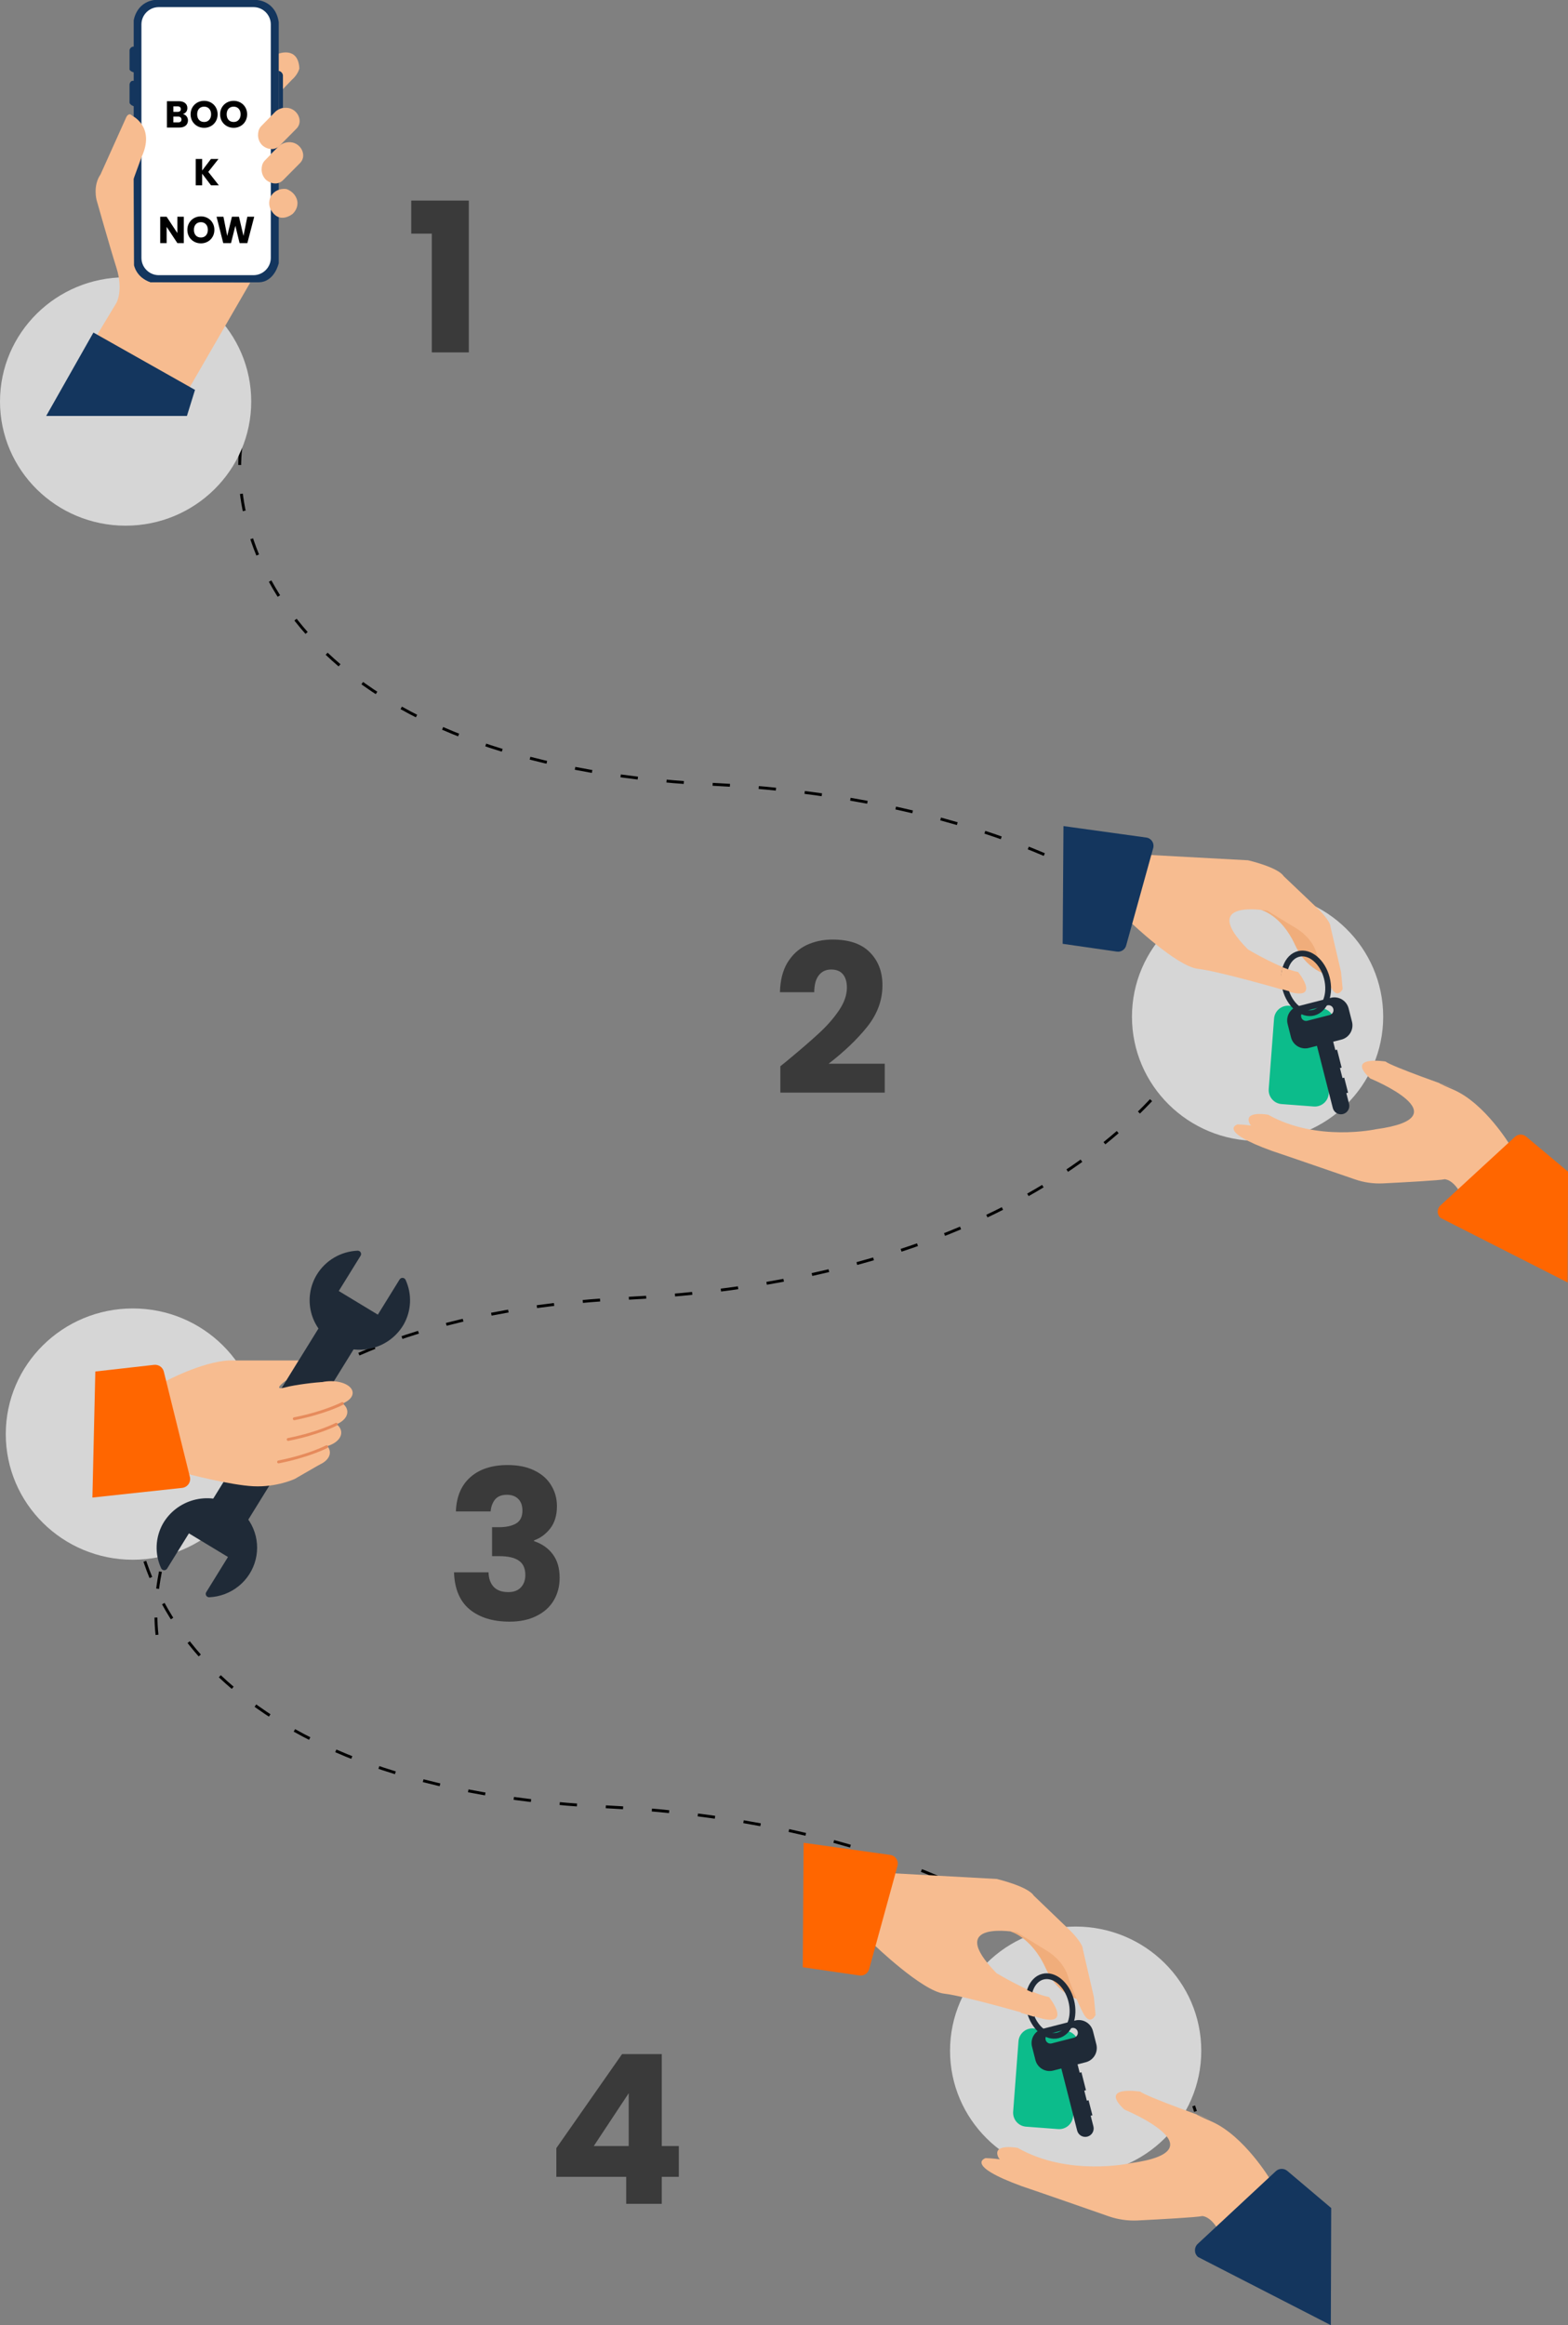 <svg width="543" height="805" viewBox="0 0 543 805" fill="none" xmlns="http://www.w3.org/2000/svg">
<rect x="0" y="0" width="543" height="805" fill="#808080" stroke="none"/>
<path d="M83.371 155C79.354 190.901 106.273 264.461 246.092 271.495C385.912 278.529 440.955 344.762 451 377" stroke="black" stroke-dasharray="6 10"/>
<path d="M54.371 566C50.354 530.099 77.273 456.539 217.092 449.505C356.912 442.471 411.955 376.238 422 344" stroke="black" stroke-dasharray="6 10"/>
<path d="M46.371 509C42.354 544.901 69.273 618.461 209.092 625.495C348.912 632.529 403.955 698.762 414 731" stroke="black" stroke-dasharray="6 10"/>
<ellipse cx="43.5" cy="139" rx="43.5" ry="43" fill="#D6D6D6"/>
<g clip-path="url(#clip0)">
<path d="M96.388 18.616C96.388 18.616 103.259 15.878 103.671 23.681C103.671 23.681 103.259 25.734 101.06 27.65L97.762 31.072L97.9 26.418C97.9 26.418 97.762 24.721 96.388 24.543V18.616Z" fill="#F7BC90"/>
<path d="M46.301 40.379V36.782C46.301 36.782 45.132 36.411 44.857 35.589V29.274C44.857 29.274 44.997 27.768 46.301 27.983V25.049C46.301 25.049 45.27 24.815 44.857 24.11V17.306C44.857 17.306 45.135 16.114 46.301 16.133V7.099C46.301 7.099 47.056 0.958 53.377 0H88.928C88.928 0 95.426 0.177 96.526 7.685V24.543V37.837L93.985 40.124L90.479 43.529C90.479 43.529 88.752 46.176 90.577 49.232C90.577 49.232 92.113 51.702 96.244 51.036L93.851 53.199L91.716 55.3C91.716 55.3 89.517 59.133 92.266 61.46C92.08 60.81 91.772 59.067 96.526 61.871V69.165C96.526 69.165 93.098 77.504 93.388 74.094C93.915 67.894 96.526 69.126 96.526 69.126V91.105C96.526 91.105 95.151 97.597 89.655 97.734H52.003C52.003 97.734 47.625 96.517 46.379 91.788L46.301 40.379Z" fill="#14365e"/>
<path d="M97.981 37.276V26.092C97.981 26.092 97.9 24.858 96.526 24.543V37.837L97.981 37.276Z" fill="#14365e"/>
<path d="M87.76 95.27H54.997C51.673 95.27 48.98 92.587 48.98 89.276V8.458C48.98 5.147 51.673 2.464 54.997 2.464H87.761C91.084 2.464 93.777 5.147 93.777 8.458V89.277C93.777 92.587 91.084 95.27 87.76 95.27Z" fill="white"/>
<path d="M17.492 143.985L34.139 115.118L40.323 104.852C40.323 104.852 42.796 100.569 40.323 92.719C37.849 84.867 33.452 69.262 33.452 69.262C33.452 69.262 32.078 64.335 34.826 60.365L43.758 40.517C43.758 40.517 44.583 38.738 45.819 40.106C45.819 40.106 53.927 43.939 48.98 54.479L46.231 62.008L46.379 91.788C46.379 91.788 47.056 95.954 52.003 97.734L86.632 97.871L66.294 133.049L59.423 144L17.492 143.985Z" fill="#F7BC90"/>
<path d="M99.136 65.43C101.466 66.221 103.013 68.237 103.019 70.379C103.023 72.413 101.636 73.773 101.335 74.053C101.335 74.053 96.388 78.16 93.502 72C93.394 71.676 92.774 69.714 93.872 67.843C94.888 66.11 96.968 65.152 99.136 65.43Z" fill="#F7BC90"/>
<path d="M90.495 43.637C92.095 42.004 93.696 40.371 95.296 38.736C95.492 38.536 95.708 38.353 95.946 38.205C97.661 37.14 99.734 37.013 101.334 37.916C102.312 38.468 103.357 39.541 103.67 41.065C103.724 41.323 103.751 41.571 103.759 41.808C103.796 42.828 103.386 43.813 102.665 44.539L96.774 50.482C96.096 51.168 95.18 51.583 94.214 51.605C94.206 51.605 94.198 51.605 94.19 51.605C92.722 51.629 91.621 50.939 91.069 50.504C90.835 50.321 90.628 50.11 90.445 49.877C90.176 49.538 89.898 49.1 89.691 48.559C89.217 47.33 89.331 46.155 89.54 45.322C89.698 44.685 90.034 44.106 90.495 43.637Z" fill="#F7BC90"/>
<path d="M91.731 55.545C93.332 53.913 94.933 52.279 96.532 50.645C96.729 50.445 96.945 50.262 97.183 50.114C98.897 49.049 100.971 48.922 102.571 49.825C103.549 50.377 104.593 51.45 104.907 52.973C104.96 53.232 104.988 53.48 104.996 53.717C105.033 54.736 104.622 55.722 103.902 56.447L98.011 62.391C97.332 63.077 96.417 63.491 95.451 63.513C95.443 63.513 95.435 63.513 95.426 63.513C93.959 63.538 92.858 62.848 92.306 62.413C92.072 62.229 91.865 62.019 91.682 61.786C91.412 61.446 91.135 61.008 90.927 60.468C90.453 59.239 90.567 58.064 90.776 57.23C90.934 56.594 91.271 56.015 91.731 55.545Z" fill="#F7BC90"/>
<path d="M16 144L32.352 115.133L67.531 134.981L64.733 144H16Z" fill="#14365e"/>
<path d="M63.337 39.485C63.866 39.597 64.29 39.862 64.611 40.278C64.932 40.685 65.092 41.153 65.092 41.682C65.092 42.444 64.823 43.051 64.286 43.502C63.757 43.944 63.016 44.165 62.063 44.165H57.812V35.039H61.92C62.847 35.039 63.571 35.251 64.091 35.676C64.62 36.1 64.884 36.677 64.884 37.405C64.884 37.942 64.741 38.388 64.455 38.744C64.178 39.099 63.805 39.346 63.337 39.485ZM60.035 38.731H61.491C61.855 38.731 62.132 38.653 62.323 38.497C62.522 38.332 62.622 38.094 62.622 37.782C62.622 37.47 62.522 37.231 62.323 37.067C62.132 36.902 61.855 36.82 61.491 36.82H60.035V38.731ZM61.673 42.371C62.046 42.371 62.332 42.288 62.531 42.124C62.739 41.95 62.843 41.703 62.843 41.383C62.843 41.062 62.735 40.811 62.518 40.629C62.31 40.447 62.02 40.356 61.647 40.356H60.035V42.371H61.673ZM70.697 44.256C69.839 44.256 69.051 44.056 68.331 43.658C67.621 43.259 67.053 42.704 66.628 41.994C66.212 41.274 66.004 40.468 66.004 39.576C66.004 38.683 66.212 37.881 66.628 37.171C67.053 36.46 67.621 35.905 68.331 35.507C69.051 35.108 69.839 34.909 70.697 34.909C71.555 34.909 72.34 35.108 73.05 35.507C73.77 35.905 74.333 36.46 74.74 37.171C75.156 37.881 75.364 38.683 75.364 39.576C75.364 40.468 75.156 41.274 74.74 41.994C74.324 42.704 73.761 43.259 73.05 43.658C72.34 44.056 71.555 44.256 70.697 44.256ZM70.697 42.228C71.425 42.228 72.006 41.985 72.439 41.5C72.881 41.014 73.102 40.373 73.102 39.576C73.102 38.77 72.881 38.128 72.439 37.652C72.006 37.166 71.425 36.924 70.697 36.924C69.961 36.924 69.371 37.162 68.929 37.639C68.496 38.115 68.279 38.761 68.279 39.576C68.279 40.382 68.496 41.027 68.929 41.513C69.371 41.989 69.961 42.228 70.697 42.228ZM80.917 44.256C80.059 44.256 79.27 44.056 78.551 43.658C77.84 43.259 77.273 42.704 76.848 41.994C76.432 41.274 76.224 40.468 76.224 39.576C76.224 38.683 76.432 37.881 76.848 37.171C77.273 36.46 77.84 35.905 78.551 35.507C79.27 35.108 80.059 34.909 80.917 34.909C81.775 34.909 82.559 35.108 83.27 35.507C83.989 35.905 84.553 36.46 84.96 37.171C85.376 37.881 85.584 38.683 85.584 39.576C85.584 40.468 85.376 41.274 84.96 41.994C84.544 42.704 83.981 43.259 83.27 43.658C82.559 44.056 81.775 44.256 80.917 44.256ZM80.917 42.228C81.645 42.228 82.226 41.985 82.659 41.5C83.101 41.014 83.322 40.373 83.322 39.576C83.322 38.77 83.101 38.128 82.659 37.652C82.226 37.166 81.645 36.924 80.917 36.924C80.18 36.924 79.591 37.162 79.149 37.639C78.716 38.115 78.499 38.761 78.499 39.576C78.499 40.382 78.716 41.027 79.149 41.513C79.591 41.989 80.18 42.228 80.917 42.228ZM73.075 64.165L70.007 60.135V64.165H67.784V55.039H70.007V59.043L73.049 55.039H75.662L72.126 59.511L75.792 64.165H73.075ZM63.646 84.165H61.423L57.705 78.536V84.165H55.482V75.039H57.705L61.423 80.694V75.039H63.646V84.165ZM69.574 84.256C68.716 84.256 67.927 84.056 67.208 83.658C66.497 83.259 65.929 82.704 65.505 81.994C65.089 81.274 64.881 80.468 64.881 79.576C64.881 78.683 65.089 77.881 65.505 77.171C65.929 76.46 66.497 75.905 67.208 75.507C67.927 75.108 68.716 74.909 69.574 74.909C70.432 74.909 71.216 75.108 71.927 75.507C72.646 75.905 73.209 76.46 73.617 77.171C74.033 77.881 74.241 78.683 74.241 79.576C74.241 80.468 74.033 81.274 73.617 81.994C73.201 82.704 72.637 83.259 71.927 83.658C71.216 84.056 70.432 84.256 69.574 84.256ZM69.574 82.228C70.302 82.228 70.882 81.985 71.316 81.5C71.758 81.014 71.979 80.373 71.979 79.576C71.979 78.77 71.758 78.128 71.316 77.652C70.882 77.166 70.302 76.924 69.574 76.924C68.837 76.924 68.248 77.162 67.806 77.639C67.372 78.115 67.156 78.761 67.156 79.576C67.156 80.382 67.372 81.027 67.806 81.513C68.248 81.989 68.837 82.228 69.574 82.228ZM88.035 75.039L85.656 84.165H82.965L81.509 78.159L80.001 84.165H77.31L74.996 75.039H77.375L78.688 81.682L80.313 75.039H82.757L84.317 81.682L85.643 75.039H88.035Z" fill="black"/>
</g>
<ellipse cx="46" cy="496.5" rx="44" ry="43.5" fill="#D6D6D6"/>
<g clip-path="url(#clip1)">
<path d="M71.091 523.292L83.197 530.621L125.063 462.953L112.957 455.625L71.091 523.292Z" fill="#1F2A37"/>
<path d="M56.418 527.514C57.564 525.523 59.096 523.777 60.925 522.371C62.754 520.966 64.846 519.935 67.079 519.328C69.313 518.724 71.644 518.559 73.941 518.846C76.239 519.133 78.457 519.866 80.468 521.002C83.696 522.88 86.223 525.738 87.677 529.152C89.131 532.567 89.43 536.352 88.529 539.946C87.632 543.543 85.582 546.754 82.689 549.104C79.796 551.454 76.214 552.821 72.472 552.994C72.261 553.003 72.049 552.955 71.862 552.857C71.674 552.758 71.52 552.608 71.411 552.429C71.302 552.25 71.245 552.043 71.245 551.834C71.245 551.625 71.302 551.418 71.414 551.239L78.95 539.049L65.42 530.866L57.869 543.077C57.757 543.256 57.597 543.402 57.41 543.501C57.219 543.6 57.008 543.642 56.793 543.63C56.578 543.615 56.376 543.546 56.2 543.423C56.025 543.304 55.886 543.136 55.798 542.945C54.674 540.505 54.145 537.835 54.251 535.156C54.362 532.477 55.103 529.858 56.418 527.514Z" fill="#1F2A37"/>
<path d="M109.777 441.198C111.258 438.8 113.314 436.797 115.762 435.368C118.211 433.939 120.973 433.126 123.815 433C124.026 432.991 124.238 433.036 124.425 433.135C124.613 433.233 124.77 433.383 124.879 433.562C124.988 433.741 125.045 433.948 125.045 434.157C125.045 434.366 124.988 434.573 124.876 434.752L117.316 446.963L130.846 455.149L138.385 442.962C138.497 442.783 138.654 442.636 138.844 442.541C139.035 442.445 139.246 442.4 139.458 442.412C139.669 442.424 139.875 442.496 140.05 442.616C140.226 442.735 140.365 442.9 140.452 443.094C141.571 445.534 142.097 448.198 141.988 450.874C141.879 453.55 141.136 456.163 139.821 458.504C138.669 460.495 137.133 462.244 135.302 463.647C133.467 465.052 131.372 466.083 129.135 466.684C126.898 467.285 124.561 467.447 122.261 467.154C119.961 466.861 117.742 466.125 115.729 464.983C113.749 463.817 112.023 462.274 110.651 460.444C109.278 458.615 108.287 456.534 107.733 454.321C107.18 452.109 107.078 449.809 107.428 447.558C107.776 445.303 108.577 443.142 109.777 441.198Z" fill="#1F2A37"/>
<path d="M57.068 478.342C57.068 478.342 69.703 471.48 79.385 471.002H103.374L99.142 477.879C99.142 477.879 93.602 481.765 99.043 480.27C101.887 479.49 109.623 478.476 112.343 478.476C114.392 478.476 115.738 478.243 115.668 480.27L110.702 507.045L102.081 512.023C102.081 512.023 95.875 514.941 87.786 514.562C79.697 514.182 64.323 510.122 64.323 510.122L57.068 478.342Z" fill="#F7BC90"/>
<path d="M114.327 486.798C118.746 486.594 122.237 484.501 122.125 482.124C122.012 479.747 118.339 477.986 113.919 478.191C109.5 478.396 106.009 480.489 106.122 482.865C106.234 485.242 109.908 487.003 114.327 486.798Z" fill="#F7BC90"/>
<path d="M112.509 493.974C116.928 493.769 120.406 491.402 120.278 488.687C120.149 485.972 116.463 483.937 112.043 484.142C107.624 484.346 104.146 486.713 104.275 489.428C104.403 492.143 108.09 494.178 112.509 493.974Z" fill="#F7BC90"/>
<path d="M110.396 501.143C114.816 500.938 118.294 498.571 118.165 495.856C118.037 493.141 114.35 491.106 109.931 491.311C105.511 491.516 102.033 493.883 102.162 496.598C102.29 499.313 105.977 501.348 110.396 501.143Z" fill="#F7BC90"/>
<path d="M106.464 508.014C110.883 507.809 114.361 505.442 114.232 502.727C114.104 500.012 110.417 497.977 105.998 498.182C101.579 498.387 98.101 500.754 98.229 503.469C98.358 506.184 102.045 508.219 106.464 508.014Z" fill="#F7BC90"/>
<path d="M118.558 485.921C118.558 485.921 112.492 489.094 101.912 491.187" stroke="#E68B5C" stroke-miterlimit="10" stroke-linecap="round"/>
<path d="M116.442 493.097C116.442 493.097 110.375 496.269 99.796 498.362" stroke="#E68B5C" stroke-miterlimit="10" stroke-linecap="round"/>
<path d="M113.117 500.871C113.117 500.871 107.05 504.043 96.471 506.136" stroke="#E68B5C" stroke-miterlimit="10" stroke-linecap="round"/>
<path d="M32 518.473L63.099 515.124C64.955 514.9 66.197 513.124 65.753 511.327L56.727 474.862C56.352 473.352 54.901 472.353 53.341 472.53L33.01 474.832L32 518.473Z" fill="#FF6600"/>
</g>
<g clip-path="url(#clip2)">
<ellipse cx="435.5" cy="352" rx="43.5" ry="43" fill="#D6D6D6"/>
<path d="M474.494 373.375C474.494 373.375 507.283 386.774 476.456 390.961C476.456 390.961 455.998 395.428 439.183 385.936C439.183 385.936 431.616 384.541 432.457 388.17C433.298 391.799 439.463 392.078 439.463 392.078C439.463 392.078 437.782 389.565 428.533 389.286C428.533 389.286 421.247 391.519 440.584 398.498C440.584 398.498 447.217 400.701 469.222 408.313C472.347 409.394 475.651 409.865 478.955 409.701C486.147 409.34 498.69 408.665 500.277 408.269C502.519 407.71 499.716 408.269 499.716 408.269C499.716 408.269 502.238 407.71 505.041 411.898L522.977 396.544C522.977 396.544 514.289 382.028 503.359 377.283C492.43 372.537 503.359 376.724 503.359 376.724C503.359 376.724 481.78 369.187 479.819 367.512C479.819 367.512 465.806 365.279 474.494 373.375Z" fill="#F7BC90"/>
<path d="M542.874 444L498.895 421.673C497.575 420.554 497.533 418.536 498.808 417.363L524.649 393.571C525.72 392.586 527.359 392.547 528.475 393.482L543.003 405.636L542.874 444Z" fill="#FF6600"/>
<path d="M461.476 337.797C461.476 337.797 453.195 337.364 448.431 327.035C443.667 316.707 436.661 315.032 436.661 315.032L447.31 313.636L463.284 335.41L461.476 337.797Z" fill="#F0AD7B"/>
<path d="M395.643 295.86L432.216 297.844C432.216 297.844 442.546 300.237 444.507 303.307L456.838 315.032C456.838 315.032 460.762 318.94 460.762 320.894L464.405 336.527L464.965 342.389C464.965 342.389 463.284 346.018 461.042 342.11C458.8 338.201 455.997 330.385 455.997 330.385C455.997 330.385 455.157 325.36 448.991 321.452L438.902 315.311C438.902 315.311 414.521 310.845 432.176 328.71C432.176 328.71 443.386 335.41 449.552 336.527C449.552 336.527 458.52 347.693 444.227 342.668C444.227 342.668 422.088 336.247 414.801 335.41C407.515 334.572 391.56 319.339 391.56 319.339L395.643 295.86Z" fill="#F7BC90"/>
<path d="M368.28 286L397.006 289.978C398.721 290.238 399.822 291.929 399.36 293.596L389.98 327.379C389.59 328.777 388.22 329.671 386.777 329.461L368 326.756L368.28 286Z" fill="#14365e"/>
<path d="M457.536 349.038L446.399 348.199C443.734 347.998 441.41 350.002 441.207 352.675L439.36 377.039C439.157 379.712 441.153 382.042 443.818 382.242L454.955 383.082C457.62 383.283 459.945 381.279 460.148 378.606L461.995 354.242C462.197 351.569 460.201 349.239 457.536 349.038Z" fill="#0CBC8B"/>
<path d="M460.861 345.454L449.551 348.351C448.251 348.686 447.137 349.525 446.453 350.682C445.77 351.839 445.572 353.22 445.904 354.522L447.077 359.146C447.24 359.793 447.529 360.401 447.928 360.936C448.326 361.471 448.826 361.921 449.4 362.261C449.973 362.602 450.607 362.825 451.267 362.919C451.927 363.013 452.599 362.976 453.244 362.809L456.078 362.082L461.709 360.649L464.539 359.921C465.841 359.585 466.957 358.746 467.644 357.589C468.33 356.431 468.531 355.048 468.203 353.743L467.02 349.101C466.682 347.802 465.845 346.69 464.692 346.007C463.538 345.324 462.161 345.125 460.861 345.454ZM461.732 349.302C461.827 349.667 461.798 350.054 461.65 350.401C461.502 350.749 461.244 351.038 460.915 351.223C460.784 351.298 460.645 351.358 460.5 351.401L452.71 353.402C452.308 353.506 451.881 353.46 451.51 353.273C451.139 353.086 450.849 352.771 450.692 352.385C450.536 352 450.525 351.571 450.661 351.177C450.796 350.784 451.07 350.453 451.431 350.246C451.562 350.171 451.701 350.111 451.846 350.068L459.658 348.075C459.875 348.017 460.101 348.003 460.323 348.034C460.545 348.064 460.759 348.139 460.952 348.253C461.145 348.367 461.313 348.519 461.447 348.699C461.581 348.879 461.678 349.084 461.732 349.302V349.302Z" fill="#1F2A37"/>
<path d="M464.607 369.612L463.024 363.392L462.423 363.549L459.841 353.418L454.221 354.862L461.546 383.592C461.639 383.963 461.804 384.312 462.032 384.619C462.26 384.926 462.547 385.185 462.875 385.38C463.204 385.576 463.567 385.704 463.946 385.759C464.324 385.813 464.709 385.792 465.079 385.696V385.696C465.45 385.603 465.798 385.436 466.105 385.207C466.411 384.978 466.67 384.691 466.865 384.361C467.06 384.032 467.189 383.667 467.244 383.288C467.298 382.909 467.277 382.523 467.182 382.153L466.238 378.457L466.838 378.299L465.509 373.09L464.909 373.247L464.023 369.773L464.607 369.612Z" fill="#1F2A37"/>
<path d="M459.473 338.56C458.013 332.948 453.613 329.241 449.646 330.28C445.679 331.318 443.647 336.71 445.107 342.321C446.568 347.933 450.967 351.64 454.934 350.601C458.901 349.563 460.933 344.172 459.473 338.56Z" stroke="#1F2A37" stroke-width="2" stroke-miterlimit="10"/>
<path d="M447.753 336.231L444.107 334.861L442.74 342.168L447.753 343.538V336.231Z" fill="#F7BC90"/>
</g>
<g clip-path="url(#clip3)">
<ellipse cx="372.5" cy="710" rx="43.5" ry="43" fill="#D6D6D6"/>
<path d="M389.362 730.352C389.362 730.352 423.65 744.514 391.413 748.94C391.413 748.94 370.02 753.661 352.437 743.629C352.437 743.629 344.524 742.154 345.403 745.989C346.282 749.825 352.73 750.12 352.73 750.12C352.73 750.12 350.971 747.465 341.3 747.17C341.3 747.17 333.681 749.53 353.902 756.906C353.902 756.906 360.839 759.234 383.849 767.28C387.117 768.422 390.572 768.921 394.027 768.747C401.547 768.366 414.665 767.652 416.323 767.233C418.668 766.643 415.737 767.233 415.737 767.233C415.737 767.233 418.375 766.643 421.305 771.069L440.061 754.841C440.061 754.841 430.976 739.498 419.547 734.482C408.118 729.466 419.547 733.892 419.547 733.892C419.547 733.892 396.981 725.926 394.93 724.155C394.93 724.155 380.277 721.795 389.362 730.352Z" fill="#F7BC90"/>
<path d="M460.868 805L414.878 781.402C413.498 780.218 413.454 778.085 414.788 776.846L441.81 751.699C442.93 750.657 444.644 750.616 445.811 751.604L461.003 764.451L460.868 805Z" fill="#14365e"/>
<path d="M375.749 692.747C375.749 692.747 367.09 692.29 362.108 681.373C357.126 670.456 349.799 668.686 349.799 668.686L360.935 667.21L377.64 690.224L375.749 692.747Z" fill="#F0AD7B"/>
<path d="M306.907 648.421L345.151 650.519C345.151 650.519 355.953 653.048 358.005 656.293L370.899 668.686C370.899 668.686 375.002 672.816 375.002 674.882L378.812 691.405L379.398 697.601C379.398 697.601 377.64 701.436 375.295 697.306C372.951 693.175 370.02 684.913 370.02 684.913C370.02 684.913 369.141 679.603 362.694 675.472L352.144 668.981C352.144 668.981 326.648 664.26 345.11 683.143C345.11 683.143 356.833 690.224 363.28 691.405C363.28 691.405 372.658 703.207 357.712 697.896C357.712 697.896 334.56 691.11 326.941 690.224C319.321 689.339 302.637 673.238 302.637 673.238L306.907 648.421Z" fill="#F7BC90"/>
<path d="M278.293 638L308.331 642.205C310.125 642.479 311.277 644.267 310.793 646.028L300.985 681.736C300.577 683.214 299.144 684.158 297.635 683.937L278 681.078L278.293 638Z" fill="#FF6600"/>
<path d="M369.012 703.098L357.889 702.26C355.227 702.059 352.905 704.062 352.702 706.733L350.856 731.079C350.653 733.749 352.647 736.077 355.309 736.278L366.432 737.116C369.094 737.316 371.416 735.314 371.619 732.643L373.465 708.297C373.668 705.626 371.674 703.299 369.012 703.098Z" fill="#0CBC8B"/>
<path d="M372.334 699.517L361.036 702.413C359.738 702.748 358.625 703.586 357.942 704.742C357.258 705.898 357.061 707.278 357.393 708.579L358.564 713.199C358.726 713.846 359.015 714.454 359.413 714.988C359.812 715.522 360.311 715.972 360.884 716.312C361.456 716.652 362.09 716.875 362.749 716.969C363.408 717.063 364.079 717.026 364.724 716.859L367.555 716.132L373.18 714.7L376.006 713.972C377.307 713.637 378.422 712.799 379.108 711.642C379.794 710.485 379.995 709.103 379.667 707.799L378.486 703.161C378.148 701.863 377.312 700.752 376.16 700.07C375.008 699.387 373.633 699.189 372.334 699.517ZM373.203 703.362C373.298 703.727 373.269 704.114 373.122 704.461C372.974 704.808 372.716 705.097 372.388 705.282C372.257 705.357 372.117 705.417 371.973 705.459L364.191 707.459C363.789 707.563 363.363 707.518 362.993 707.331C362.622 707.144 362.332 706.829 362.176 706.444C362.02 706.059 362.008 705.63 362.144 705.237C362.28 704.844 362.553 704.513 362.913 704.307C363.044 704.231 363.183 704.171 363.328 704.129L371.132 702.137C371.348 702.079 371.574 702.065 371.796 702.095C372.018 702.126 372.232 702.2 372.424 702.314C372.617 702.428 372.786 702.58 372.919 702.76C373.053 702.94 373.15 703.144 373.203 703.362V703.362Z" fill="#1F2A37"/>
<path d="M376.075 723.656L374.494 717.441L373.894 717.598L371.315 707.476L365.701 708.918L373.016 737.625C373.109 737.996 373.274 738.345 373.502 738.652C373.73 738.958 374.016 739.217 374.344 739.412C374.672 739.607 375.035 739.736 375.413 739.79C375.791 739.844 376.176 739.823 376.546 739.728V739.728C376.916 739.634 377.264 739.468 377.57 739.239C377.876 739.01 378.134 738.723 378.33 738.394C378.525 738.065 378.653 737.7 378.708 737.322C378.762 736.943 378.741 736.557 378.647 736.187L377.704 732.494L378.303 732.337L376.976 727.132L376.376 727.289L375.492 723.817L376.075 723.656Z" fill="#1F2A37"/>
<path d="M370.947 692.628C369.489 687.021 365.094 683.318 361.131 684.356C357.168 685.394 355.138 690.781 356.596 696.388C358.055 701.995 362.45 705.698 366.412 704.66C370.375 703.622 372.406 698.235 370.947 692.628Z" stroke="#1F2A37" stroke-width="2" stroke-miterlimit="10"/>
<path d="M359.03 690.473L354.933 688.648L353.567 696.861L358.119 698.229L359.03 690.473Z" fill="#F7BC90"/>
</g>
<path d="M142.409 80.888V69.44H162.353V122H149.537V80.888H142.409Z" fill="black" fill-opacity="0.55"/>
<path d="M270.242 369.136C271.874 367.84 272.618 367.24 272.474 367.336C277.178 363.448 280.874 360.256 283.562 357.76C286.298 355.264 288.602 352.648 290.474 349.912C292.346 347.176 293.282 344.512 293.282 341.92C293.282 339.952 292.826 338.416 291.914 337.312C291.002 336.208 289.634 335.656 287.81 335.656C285.986 335.656 284.546 336.352 283.49 337.744C282.482 339.088 281.978 341.008 281.978 343.504H270.098C270.194 339.424 271.058 336.016 272.69 333.28C274.37 330.544 276.554 328.528 279.242 327.232C281.978 325.936 285.002 325.288 288.314 325.288C294.026 325.288 298.322 326.752 301.202 329.68C304.13 332.608 305.594 336.424 305.594 341.128C305.594 346.264 303.842 351.04 300.338 355.456C296.834 359.824 292.37 364.096 286.946 368.272H306.386V378.28H270.242V369.136Z" fill="black" fill-opacity="0.55"/>
<path d="M157.875 523.272C158.067 518.136 159.747 514.176 162.915 511.392C166.083 508.608 170.379 507.216 175.803 507.216C179.403 507.216 182.475 507.84 185.019 509.088C187.611 510.336 189.555 512.04 190.851 514.2C192.195 516.36 192.867 518.784 192.867 521.472C192.867 524.64 192.075 527.232 190.491 529.248C188.907 531.216 187.059 532.56 184.947 533.28V533.568C187.683 534.48 189.843 535.992 191.427 538.104C193.011 540.216 193.803 542.928 193.803 546.24C193.803 549.216 193.107 551.856 191.715 554.16C190.371 556.416 188.379 558.192 185.739 559.488C183.147 560.784 180.051 561.432 176.451 561.432C170.691 561.432 166.083 560.016 162.627 557.184C159.219 554.352 157.419 550.08 157.227 544.368H169.179C169.227 546.48 169.827 548.16 170.979 549.408C172.131 550.608 173.811 551.208 176.019 551.208C177.891 551.208 179.331 550.68 180.339 549.624C181.395 548.52 181.923 547.08 181.923 545.304C181.923 543 181.179 541.344 179.691 540.336C178.251 539.28 175.923 538.752 172.707 538.752H170.403V528.744H172.707C175.155 528.744 177.123 528.336 178.611 527.52C180.147 526.656 180.915 525.144 180.915 522.984C180.915 521.256 180.435 519.912 179.475 518.952C178.515 517.992 177.195 517.512 175.515 517.512C173.691 517.512 172.323 518.064 171.411 519.168C170.547 520.272 170.043 521.64 169.899 523.272H157.875Z" fill="black" fill-opacity="0.55"/>
<path d="M192.665 753.64V743.704L215.417 711.16H229.169V742.984H235.073V753.64H229.169V763H216.857V753.64H192.665ZM217.721 724.696L205.625 742.984H217.721V724.696Z" fill="black" fill-opacity="0.55"/>
<defs>
<clipPath id="clip0">
<rect width="89" height="144" fill="white" transform="translate(16)"/>
</clipPath>
<clipPath id="clip1">
<rect width="110" height="120" fill="white" transform="translate(32 433)"/>
</clipPath>
<clipPath id="clip2">
<rect width="175" height="158" fill="white" transform="translate(368 286)"/>
</clipPath>
<clipPath id="clip3">
<rect width="183" height="167" fill="white" transform="translate(278 638)"/>
</clipPath>
</defs>
</svg>
